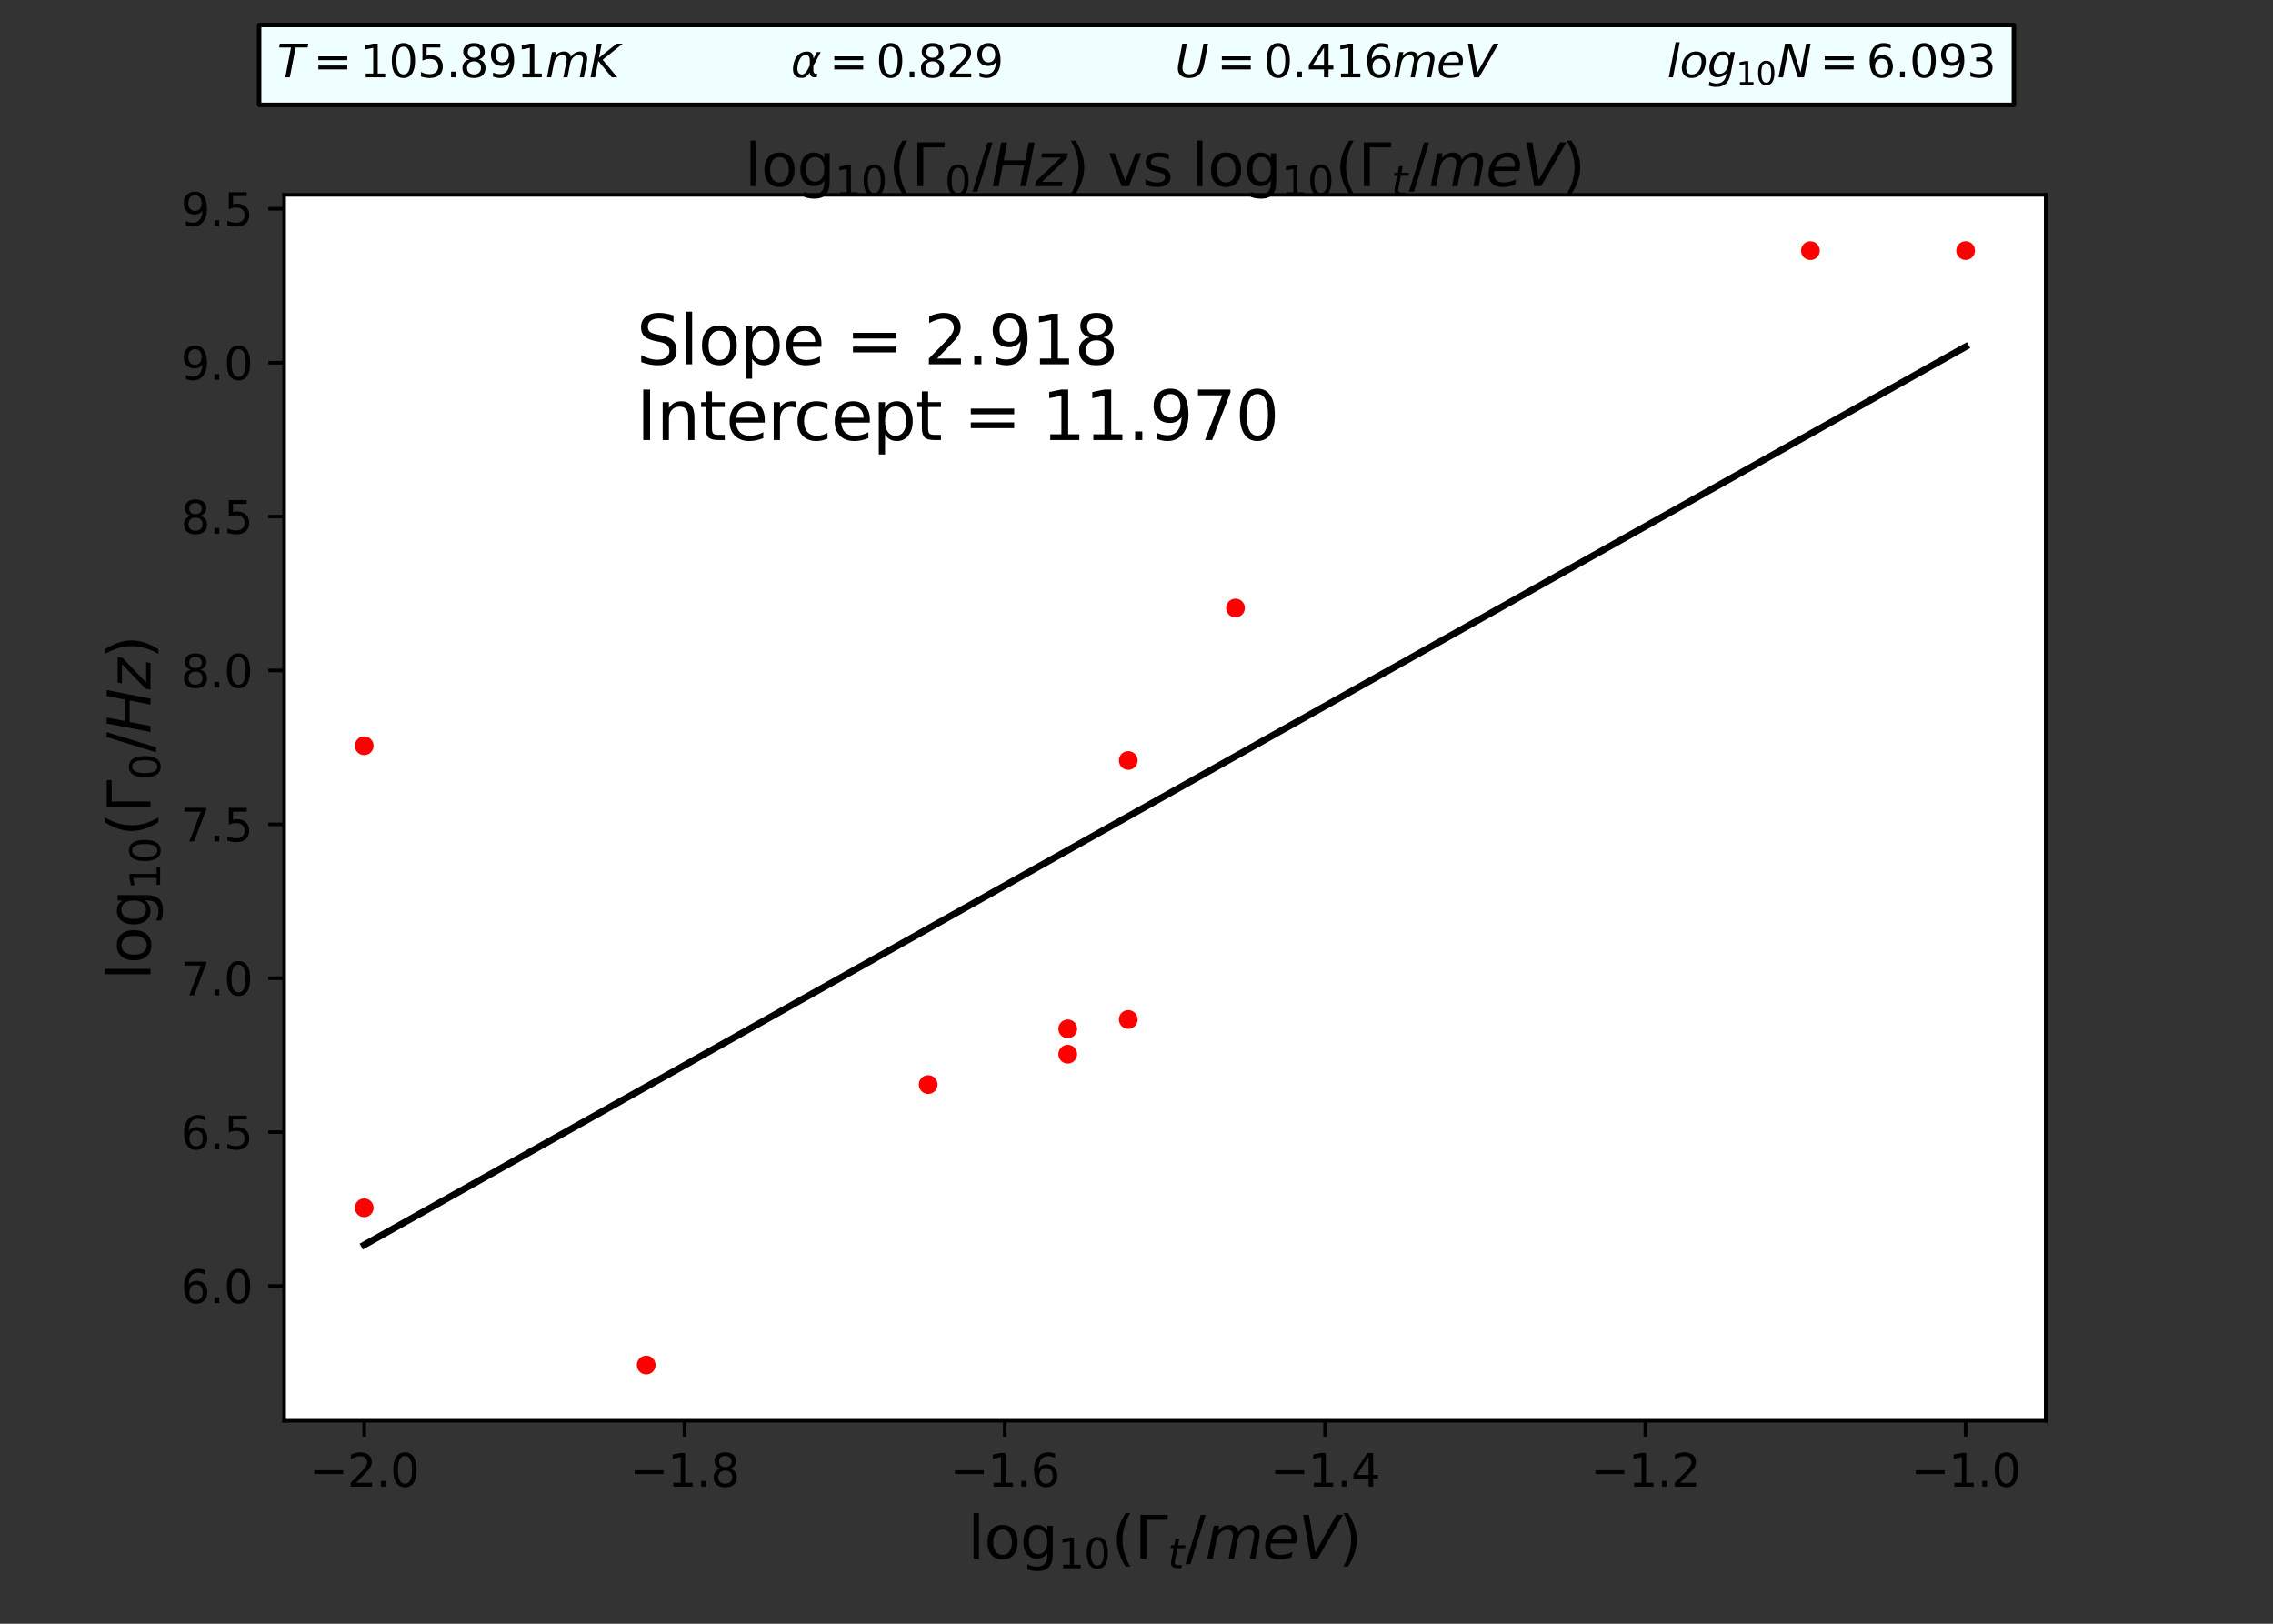 <?xml version="1.0" encoding="utf-8" standalone="no"?>
<!DOCTYPE svg PUBLIC "-//W3C//DTD SVG 1.1//EN"
  "http://www.w3.org/Graphics/SVG/1.1/DTD/svg11.dtd">
<svg xmlns:xlink="http://www.w3.org/1999/xlink" width="504pt" height="360pt" viewBox="0 0 504 360" xmlns="http://www.w3.org/2000/svg" version="1.1">
 <rect x="0" y="0" width="504" height="360" fill="#333333" stroke="none"/>
 <defs>
  <style type="text/css">*{stroke-linejoin: round; stroke-linecap: butt}</style>
 </defs>
 <g id="figure_1">
  <g id="patch_1">
   <path d="M 0 360 
L 504 360 
L 504 0 
L 0 0 
L 0 360 
z
" style="fill: none"/>
  </g>
  <g id="axes_1">
   <g id="patch_2">
    <path d="M 63 315 
L 453.6 315 
L 453.6 43.2 
L 63 43.2 
z
" style="fill: #ffffff"/>
   </g>
   <g id="PathCollection_1">
    <defs>
     <path id="m69e64eb64d" d="M 0 1.581 
C 0.419 1.581 0.822 1.415 1.118 1.118 
C 1.415 0.822 1.581 0.419 1.581 0 
C 1.581 -0.419 1.415 -0.822 1.118 -1.118 
C 0.822 -1.415 0.419 -1.581 0 -1.581 
C -0.419 -1.581 -0.822 -1.415 -1.118 -1.118 
C -1.415 -0.822 -1.581 -0.419 -1.581 0 
C -1.581 0.419 -1.415 0.822 -1.118 1.118 
C -0.822 1.415 -0.419 1.581 0 1.581 
z
" style="stroke: #ff0000"/>
    </defs>
    <g clip-path="url(#pd7289ac0ee)">
     <use xlink:href="#m69e64eb64d" x="80.755" y="267.785" style="fill: #ff0000; stroke: #ff0000"/>
     <use xlink:href="#m69e64eb64d" x="80.755" y="165.337" style="fill: #ff0000; stroke: #ff0000"/>
     <use xlink:href="#m69e64eb64d" x="143.283" y="302.645" style="fill: #ff0000; stroke: #ff0000"/>
     <use xlink:href="#m69e64eb64d" x="205.811" y="240.459" style="fill: #ff0000; stroke: #ff0000"/>
     <use xlink:href="#m69e64eb64d" x="236.758" y="233.72" style="fill: #ff0000; stroke: #ff0000"/>
     <use xlink:href="#m69e64eb64d" x="236.758" y="228.107" style="fill: #ff0000; stroke: #ff0000"/>
     <use xlink:href="#m69e64eb64d" x="250.176" y="226.026" style="fill: #ff0000; stroke: #ff0000"/>
     <use xlink:href="#m69e64eb64d" x="250.176" y="168.605" style="fill: #ff0000; stroke: #ff0000"/>
     <use xlink:href="#m69e64eb64d" x="273.948" y="134.808" style="fill: #ff0000; stroke: #ff0000"/>
     <use xlink:href="#m69e64eb64d" x="435.845" y="55.555" style="fill: #ff0000; stroke: #ff0000"/>
     <use xlink:href="#m69e64eb64d" x="401.434" y="55.566" style="fill: #ff0000; stroke: #ff0000"/>
    </g>
   </g>
   <g id="matplotlib.axis_1">
    <g id="xtick_1">
     <g id="line2d_1">
      <defs>
       <path id="m0454209336" d="M 0 0 
L 0 3.5 
" style="stroke: #000000; stroke-width: 0.8"/>
      </defs>
      <g>
       <use xlink:href="#m0454209336" x="80.755" y="315" style="stroke: #000000; stroke-width: 0.8"/>
      </g>
     </g>
     <g id="text_1">
      <!-- −2.0 -->
      <g transform="translate(68.613 329.598)scale(0.1 -0.1)">
       <defs>
        <path id="DejaVuSans-2212" d="M 678 2272 
L 4684 2272 
L 4684 1741 
L 678 1741 
L 678 2272 
z
" transform="scale(0.016)"/>
        <path id="DejaVuSans-32" d="M 1228 531 
L 3431 531 
L 3431 0 
L 469 0 
L 469 531 
Q 828 903 1448 1529 
Q 2069 2156 2228 2338 
Q 2531 2678 2651 2914 
Q 2772 3150 2772 3378 
Q 2772 3750 2511 3984 
Q 2250 4219 1831 4219 
Q 1534 4219 1204 4116 
Q 875 4013 500 3803 
L 500 4441 
Q 881 4594 1212 4672 
Q 1544 4750 1819 4750 
Q 2544 4750 2975 4387 
Q 3406 4025 3406 3419 
Q 3406 3131 3298 2873 
Q 3191 2616 2906 2266 
Q 2828 2175 2409 1742 
Q 1991 1309 1228 531 
z
" transform="scale(0.016)"/>
        <path id="DejaVuSans-2e" d="M 684 794 
L 1344 794 
L 1344 0 
L 684 0 
L 684 794 
z
" transform="scale(0.016)"/>
        <path id="DejaVuSans-30" d="M 2034 4250 
Q 1547 4250 1301 3770 
Q 1056 3291 1056 2328 
Q 1056 1369 1301 889 
Q 1547 409 2034 409 
Q 2525 409 2770 889 
Q 3016 1369 3016 2328 
Q 3016 3291 2770 3770 
Q 2525 4250 2034 4250 
z
M 2034 4750 
Q 2819 4750 3233 4129 
Q 3647 3509 3647 2328 
Q 3647 1150 3233 529 
Q 2819 -91 2034 -91 
Q 1250 -91 836 529 
Q 422 1150 422 2328 
Q 422 3509 836 4129 
Q 1250 4750 2034 4750 
z
" transform="scale(0.016)"/>
       </defs>
       <use xlink:href="#DejaVuSans-2212"/>
       <use xlink:href="#DejaVuSans-32" x="83.789"/>
       <use xlink:href="#DejaVuSans-2e" x="147.412"/>
       <use xlink:href="#DejaVuSans-30" x="179.199"/>
      </g>
     </g>
    </g>
    <g id="xtick_2">
     <g id="line2d_2">
      <g>
       <use xlink:href="#m0454209336" x="151.773" y="315" style="stroke: #000000; stroke-width: 0.8"/>
      </g>
     </g>
     <g id="text_2">
      <!-- −1.8 -->
      <g transform="translate(139.631 329.598)scale(0.1 -0.1)">
       <defs>
        <path id="DejaVuSans-31" d="M 794 531 
L 1825 531 
L 1825 4091 
L 703 3866 
L 703 4441 
L 1819 4666 
L 2450 4666 
L 2450 531 
L 3481 531 
L 3481 0 
L 794 0 
L 794 531 
z
" transform="scale(0.016)"/>
        <path id="DejaVuSans-38" d="M 2034 2216 
Q 1584 2216 1326 1975 
Q 1069 1734 1069 1313 
Q 1069 891 1326 650 
Q 1584 409 2034 409 
Q 2484 409 2743 651 
Q 3003 894 3003 1313 
Q 3003 1734 2745 1975 
Q 2488 2216 2034 2216 
z
M 1403 2484 
Q 997 2584 770 2862 
Q 544 3141 544 3541 
Q 544 4100 942 4425 
Q 1341 4750 2034 4750 
Q 2731 4750 3128 4425 
Q 3525 4100 3525 3541 
Q 3525 3141 3298 2862 
Q 3072 2584 2669 2484 
Q 3125 2378 3379 2068 
Q 3634 1759 3634 1313 
Q 3634 634 3220 271 
Q 2806 -91 2034 -91 
Q 1263 -91 848 271 
Q 434 634 434 1313 
Q 434 1759 690 2068 
Q 947 2378 1403 2484 
z
M 1172 3481 
Q 1172 3119 1398 2916 
Q 1625 2713 2034 2713 
Q 2441 2713 2670 2916 
Q 2900 3119 2900 3481 
Q 2900 3844 2670 4047 
Q 2441 4250 2034 4250 
Q 1625 4250 1398 4047 
Q 1172 3844 1172 3481 
z
" transform="scale(0.016)"/>
       </defs>
       <use xlink:href="#DejaVuSans-2212"/>
       <use xlink:href="#DejaVuSans-31" x="83.789"/>
       <use xlink:href="#DejaVuSans-2e" x="147.412"/>
       <use xlink:href="#DejaVuSans-38" x="179.199"/>
      </g>
     </g>
    </g>
    <g id="xtick_3">
     <g id="line2d_3">
      <g>
       <use xlink:href="#m0454209336" x="222.791" y="315" style="stroke: #000000; stroke-width: 0.8"/>
      </g>
     </g>
     <g id="text_3">
      <!-- −1.6 -->
      <g transform="translate(210.65 329.598)scale(0.1 -0.1)">
       <defs>
        <path id="DejaVuSans-36" d="M 2113 2584 
Q 1688 2584 1439 2293 
Q 1191 2003 1191 1497 
Q 1191 994 1439 701 
Q 1688 409 2113 409 
Q 2538 409 2786 701 
Q 3034 994 3034 1497 
Q 3034 2003 2786 2293 
Q 2538 2584 2113 2584 
z
M 3366 4563 
L 3366 3988 
Q 3128 4100 2886 4159 
Q 2644 4219 2406 4219 
Q 1781 4219 1451 3797 
Q 1122 3375 1075 2522 
Q 1259 2794 1537 2939 
Q 1816 3084 2150 3084 
Q 2853 3084 3261 2657 
Q 3669 2231 3669 1497 
Q 3669 778 3244 343 
Q 2819 -91 2113 -91 
Q 1303 -91 875 529 
Q 447 1150 447 2328 
Q 447 3434 972 4092 
Q 1497 4750 2381 4750 
Q 2619 4750 2861 4703 
Q 3103 4656 3366 4563 
z
" transform="scale(0.016)"/>
       </defs>
       <use xlink:href="#DejaVuSans-2212"/>
       <use xlink:href="#DejaVuSans-31" x="83.789"/>
       <use xlink:href="#DejaVuSans-2e" x="147.412"/>
       <use xlink:href="#DejaVuSans-36" x="179.199"/>
      </g>
     </g>
    </g>
    <g id="xtick_4">
     <g id="line2d_4">
      <g>
       <use xlink:href="#m0454209336" x="293.809" y="315" style="stroke: #000000; stroke-width: 0.8"/>
      </g>
     </g>
     <g id="text_4">
      <!-- −1.4 -->
      <g transform="translate(281.668 329.598)scale(0.1 -0.1)">
       <defs>
        <path id="DejaVuSans-34" d="M 2419 4116 
L 825 1625 
L 2419 1625 
L 2419 4116 
z
M 2253 4666 
L 3047 4666 
L 3047 1625 
L 3713 1625 
L 3713 1100 
L 3047 1100 
L 3047 0 
L 2419 0 
L 2419 1100 
L 313 1100 
L 313 1709 
L 2253 4666 
z
" transform="scale(0.016)"/>
       </defs>
       <use xlink:href="#DejaVuSans-2212"/>
       <use xlink:href="#DejaVuSans-31" x="83.789"/>
       <use xlink:href="#DejaVuSans-2e" x="147.412"/>
       <use xlink:href="#DejaVuSans-34" x="179.199"/>
      </g>
     </g>
    </g>
    <g id="xtick_5">
     <g id="line2d_5">
      <g>
       <use xlink:href="#m0454209336" x="364.827" y="315" style="stroke: #000000; stroke-width: 0.8"/>
      </g>
     </g>
     <g id="text_5">
      <!-- −1.2 -->
      <g transform="translate(352.686 329.598)scale(0.1 -0.1)">
       <use xlink:href="#DejaVuSans-2212"/>
       <use xlink:href="#DejaVuSans-31" x="83.789"/>
       <use xlink:href="#DejaVuSans-2e" x="147.412"/>
       <use xlink:href="#DejaVuSans-32" x="179.199"/>
      </g>
     </g>
    </g>
    <g id="xtick_6">
     <g id="line2d_6">
      <g>
       <use xlink:href="#m0454209336" x="435.845" y="315" style="stroke: #000000; stroke-width: 0.8"/>
      </g>
     </g>
     <g id="text_6">
      <!-- −1.0 -->
      <g transform="translate(423.704 329.598)scale(0.1 -0.1)">
       <use xlink:href="#DejaVuSans-2212"/>
       <use xlink:href="#DejaVuSans-31" x="83.789"/>
       <use xlink:href="#DejaVuSans-2e" x="147.412"/>
       <use xlink:href="#DejaVuSans-30" x="179.199"/>
      </g>
     </g>
    </g>
    <g id="text_7">
     <!-- $\log_{10}(\Gamma_t / meV)$ -->
     <g transform="translate(214.62 345.558)scale(0.13 -0.13)">
      <defs>
       <path id="DejaVuSans-6c" d="M 603 4863 
L 1178 4863 
L 1178 0 
L 603 0 
L 603 4863 
z
" transform="scale(0.016)"/>
       <path id="DejaVuSans-6f" d="M 1959 3097 
Q 1497 3097 1228 2736 
Q 959 2375 959 1747 
Q 959 1119 1226 758 
Q 1494 397 1959 397 
Q 2419 397 2687 759 
Q 2956 1122 2956 1747 
Q 2956 2369 2687 2733 
Q 2419 3097 1959 3097 
z
M 1959 3584 
Q 2709 3584 3137 3096 
Q 3566 2609 3566 1747 
Q 3566 888 3137 398 
Q 2709 -91 1959 -91 
Q 1206 -91 779 398 
Q 353 888 353 1747 
Q 353 2609 779 3096 
Q 1206 3584 1959 3584 
z
" transform="scale(0.016)"/>
       <path id="DejaVuSans-67" d="M 2906 1791 
Q 2906 2416 2648 2759 
Q 2391 3103 1925 3103 
Q 1463 3103 1205 2759 
Q 947 2416 947 1791 
Q 947 1169 1205 825 
Q 1463 481 1925 481 
Q 2391 481 2648 825 
Q 2906 1169 2906 1791 
z
M 3481 434 
Q 3481 -459 3084 -895 
Q 2688 -1331 1869 -1331 
Q 1566 -1331 1297 -1286 
Q 1028 -1241 775 -1147 
L 775 -588 
Q 1028 -725 1275 -790 
Q 1522 -856 1778 -856 
Q 2344 -856 2625 -561 
Q 2906 -266 2906 331 
L 2906 616 
Q 2728 306 2450 153 
Q 2172 0 1784 0 
Q 1141 0 747 490 
Q 353 981 353 1791 
Q 353 2603 747 3093 
Q 1141 3584 1784 3584 
Q 2172 3584 2450 3431 
Q 2728 3278 2906 2969 
L 2906 3500 
L 3481 3500 
L 3481 434 
z
" transform="scale(0.016)"/>
       <path id="DejaVuSans-28" d="M 1984 4856 
Q 1566 4138 1362 3434 
Q 1159 2731 1159 2009 
Q 1159 1288 1364 580 
Q 1569 -128 1984 -844 
L 1484 -844 
Q 1016 -109 783 600 
Q 550 1309 550 2009 
Q 550 2706 781 3412 
Q 1013 4119 1484 4856 
L 1984 4856 
z
" transform="scale(0.016)"/>
       <path id="DejaVuSans-393" d="M 628 0 
L 628 4666 
L 3531 4666 
L 3531 4134 
L 1259 4134 
L 1259 0 
L 628 0 
z
" transform="scale(0.016)"/>
       <path id="DejaVuSans-Oblique-74" d="M 2706 3500 
L 2619 3053 
L 1472 3053 
L 1100 1153 
Q 1081 1047 1072 975 
Q 1063 903 1063 863 
Q 1063 663 1183 572 
Q 1303 481 1569 481 
L 2150 481 
L 2053 0 
L 1503 0 
Q 991 0 739 200 
Q 488 400 488 806 
Q 488 878 497 964 
Q 506 1050 525 1153 
L 897 3053 
L 409 3053 
L 500 3500 
L 978 3500 
L 1172 4494 
L 1747 4494 
L 1556 3500 
L 2706 3500 
z
" transform="scale(0.016)"/>
       <path id="DejaVuSans-2f" d="M 1625 4666 
L 2156 4666 
L 531 -594 
L 0 -594 
L 1625 4666 
z
" transform="scale(0.016)"/>
       <path id="DejaVuSans-Oblique-6d" d="M 5747 2113 
L 5338 0 
L 4763 0 
L 5166 2094 
Q 5191 2228 5203 2325 
Q 5216 2422 5216 2491 
Q 5216 2772 5059 2928 
Q 4903 3084 4622 3084 
Q 4203 3084 3875 2770 
Q 3547 2456 3450 1953 
L 3066 0 
L 2491 0 
L 2900 2094 
Q 2925 2209 2937 2307 
Q 2950 2406 2950 2484 
Q 2950 2769 2794 2926 
Q 2638 3084 2363 3084 
Q 1938 3084 1609 2770 
Q 1281 2456 1184 1953 
L 800 0 
L 225 0 
L 909 3500 
L 1484 3500 
L 1375 2956 
Q 1609 3263 1923 3423 
Q 2238 3584 2597 3584 
Q 2978 3584 3223 3384 
Q 3469 3184 3519 2828 
Q 3781 3197 4126 3390 
Q 4472 3584 4856 3584 
Q 5306 3584 5551 3325 
Q 5797 3066 5797 2591 
Q 5797 2488 5784 2364 
Q 5772 2241 5747 2113 
z
" transform="scale(0.016)"/>
       <path id="DejaVuSans-Oblique-65" d="M 3078 2063 
Q 3088 2113 3092 2166 
Q 3097 2219 3097 2272 
Q 3097 2653 2873 2875 
Q 2650 3097 2266 3097 
Q 1838 3097 1509 2826 
Q 1181 2556 1013 2059 
L 3078 2063 
z
M 3578 1613 
L 903 1613 
Q 884 1494 878 1425 
Q 872 1356 872 1306 
Q 872 872 1139 634 
Q 1406 397 1894 397 
Q 2269 397 2603 481 
Q 2938 566 3225 728 
L 3116 159 
Q 2806 34 2476 -28 
Q 2147 -91 1806 -91 
Q 1078 -91 686 257 
Q 294 606 294 1247 
Q 294 1794 489 2264 
Q 684 2734 1063 3103 
Q 1306 3334 1642 3459 
Q 1978 3584 2356 3584 
Q 2950 3584 3301 3228 
Q 3653 2872 3653 2272 
Q 3653 2128 3634 1964 
Q 3616 1800 3578 1613 
z
" transform="scale(0.016)"/>
       <path id="DejaVuSans-Oblique-56" d="M 1319 0 
L 500 4666 
L 1119 4666 
L 1797 653 
L 4063 4666 
L 4750 4666 
L 2053 0 
L 1319 0 
z
" transform="scale(0.016)"/>
       <path id="DejaVuSans-29" d="M 513 4856 
L 1013 4856 
Q 1481 4119 1714 3412 
Q 1947 2706 1947 2009 
Q 1947 1309 1714 600 
Q 1481 -109 1013 -844 
L 513 -844 
Q 928 -128 1133 580 
Q 1338 1288 1338 2009 
Q 1338 2731 1133 3434 
Q 928 4138 513 4856 
z
" transform="scale(0.016)"/>
      </defs>
      <use xlink:href="#DejaVuSans-6c" transform="translate(0 0.016)"/>
      <use xlink:href="#DejaVuSans-6f" transform="translate(27.783 0.016)"/>
      <use xlink:href="#DejaVuSans-67" transform="translate(88.965 0.016)"/>
      <use xlink:href="#DejaVuSans-31" transform="translate(153.398 -16.391)scale(0.7)"/>
      <use xlink:href="#DejaVuSans-30" transform="translate(197.935 -16.391)scale(0.7)"/>
      <use xlink:href="#DejaVuSans-28" transform="translate(245.205 0.016)"/>
      <use xlink:href="#DejaVuSans-393" transform="translate(284.219 0.016)"/>
      <use xlink:href="#DejaVuSans-Oblique-74" transform="translate(340.889 -16.391)scale(0.7)"/>
      <use xlink:href="#DejaVuSans-2f" transform="translate(371.069 0.016)"/>
      <use xlink:href="#DejaVuSans-Oblique-6d" transform="translate(404.761 0.016)"/>
      <use xlink:href="#DejaVuSans-Oblique-65" transform="translate(502.173 0.016)"/>
      <use xlink:href="#DejaVuSans-Oblique-56" transform="translate(563.696 0.016)"/>
      <use xlink:href="#DejaVuSans-29" transform="translate(632.104 0.016)"/>
     </g>
    </g>
   </g>
   <g id="matplotlib.axis_2">
    <g id="ytick_1">
     <g id="line2d_7">
      <defs>
       <path id="m031599073b" d="M 0 0 
L -3.5 0 
" style="stroke: #000000; stroke-width: 0.8"/>
      </defs>
      <g>
       <use xlink:href="#m031599073b" x="63" y="285.119" style="stroke: #000000; stroke-width: 0.8"/>
      </g>
     </g>
     <g id="text_8">
      <!-- 6.0 -->
      <g transform="translate(40.097 288.919)scale(0.1 -0.1)">
       <use xlink:href="#DejaVuSans-36"/>
       <use xlink:href="#DejaVuSans-2e" x="63.623"/>
       <use xlink:href="#DejaVuSans-30" x="95.41"/>
      </g>
     </g>
    </g>
    <g id="ytick_2">
     <g id="line2d_8">
      <g>
       <use xlink:href="#m031599073b" x="63" y="251.001" style="stroke: #000000; stroke-width: 0.8"/>
      </g>
     </g>
     <g id="text_9">
      <!-- 6.5 -->
      <g transform="translate(40.097 254.8)scale(0.1 -0.1)">
       <defs>
        <path id="DejaVuSans-35" d="M 691 4666 
L 3169 4666 
L 3169 4134 
L 1269 4134 
L 1269 2991 
Q 1406 3038 1543 3061 
Q 1681 3084 1819 3084 
Q 2600 3084 3056 2656 
Q 3513 2228 3513 1497 
Q 3513 744 3044 326 
Q 2575 -91 1722 -91 
Q 1428 -91 1123 -41 
Q 819 9 494 109 
L 494 744 
Q 775 591 1075 516 
Q 1375 441 1709 441 
Q 2250 441 2565 725 
Q 2881 1009 2881 1497 
Q 2881 1984 2565 2268 
Q 2250 2553 1709 2553 
Q 1456 2553 1204 2497 
Q 953 2441 691 2322 
L 691 4666 
z
" transform="scale(0.016)"/>
       </defs>
       <use xlink:href="#DejaVuSans-36"/>
       <use xlink:href="#DejaVuSans-2e" x="63.623"/>
       <use xlink:href="#DejaVuSans-35" x="95.41"/>
      </g>
     </g>
    </g>
    <g id="ytick_3">
     <g id="line2d_9">
      <g>
       <use xlink:href="#m031599073b" x="63" y="216.882" style="stroke: #000000; stroke-width: 0.8"/>
      </g>
     </g>
     <g id="text_10">
      <!-- 7.0 -->
      <g transform="translate(40.097 220.682)scale(0.1 -0.1)">
       <defs>
        <path id="DejaVuSans-37" d="M 525 4666 
L 3525 4666 
L 3525 4397 
L 1831 0 
L 1172 0 
L 2766 4134 
L 525 4134 
L 525 4666 
z
" transform="scale(0.016)"/>
       </defs>
       <use xlink:href="#DejaVuSans-37"/>
       <use xlink:href="#DejaVuSans-2e" x="63.623"/>
       <use xlink:href="#DejaVuSans-30" x="95.41"/>
      </g>
     </g>
    </g>
    <g id="ytick_4">
     <g id="line2d_10">
      <g>
       <use xlink:href="#m031599073b" x="63" y="182.764" style="stroke: #000000; stroke-width: 0.8"/>
      </g>
     </g>
     <g id="text_11">
      <!-- 7.5 -->
      <g transform="translate(40.097 186.563)scale(0.1 -0.1)">
       <use xlink:href="#DejaVuSans-37"/>
       <use xlink:href="#DejaVuSans-2e" x="63.623"/>
       <use xlink:href="#DejaVuSans-35" x="95.41"/>
      </g>
     </g>
    </g>
    <g id="ytick_5">
     <g id="line2d_11">
      <g>
       <use xlink:href="#m031599073b" x="63" y="148.646" style="stroke: #000000; stroke-width: 0.8"/>
      </g>
     </g>
     <g id="text_12">
      <!-- 8.0 -->
      <g transform="translate(40.097 152.445)scale(0.1 -0.1)">
       <use xlink:href="#DejaVuSans-38"/>
       <use xlink:href="#DejaVuSans-2e" x="63.623"/>
       <use xlink:href="#DejaVuSans-30" x="95.41"/>
      </g>
     </g>
    </g>
    <g id="ytick_6">
     <g id="line2d_12">
      <g>
       <use xlink:href="#m031599073b" x="63" y="114.527" style="stroke: #000000; stroke-width: 0.8"/>
      </g>
     </g>
     <g id="text_13">
      <!-- 8.5 -->
      <g transform="translate(40.097 118.326)scale(0.1 -0.1)">
       <use xlink:href="#DejaVuSans-38"/>
       <use xlink:href="#DejaVuSans-2e" x="63.623"/>
       <use xlink:href="#DejaVuSans-35" x="95.41"/>
      </g>
     </g>
    </g>
    <g id="ytick_7">
     <g id="line2d_13">
      <g>
       <use xlink:href="#m031599073b" x="63" y="80.409" style="stroke: #000000; stroke-width: 0.8"/>
      </g>
     </g>
     <g id="text_14">
      <!-- 9.0 -->
      <g transform="translate(40.097 84.208)scale(0.1 -0.1)">
       <defs>
        <path id="DejaVuSans-39" d="M 703 97 
L 703 672 
Q 941 559 1184 500 
Q 1428 441 1663 441 
Q 2288 441 2617 861 
Q 2947 1281 2994 2138 
Q 2813 1869 2534 1725 
Q 2256 1581 1919 1581 
Q 1219 1581 811 2004 
Q 403 2428 403 3163 
Q 403 3881 828 4315 
Q 1253 4750 1959 4750 
Q 2769 4750 3195 4129 
Q 3622 3509 3622 2328 
Q 3622 1225 3098 567 
Q 2575 -91 1691 -91 
Q 1453 -91 1209 -44 
Q 966 3 703 97 
z
M 1959 2075 
Q 2384 2075 2632 2365 
Q 2881 2656 2881 3163 
Q 2881 3666 2632 3958 
Q 2384 4250 1959 4250 
Q 1534 4250 1286 3958 
Q 1038 3666 1038 3163 
Q 1038 2656 1286 2365 
Q 1534 2075 1959 2075 
z
" transform="scale(0.016)"/>
       </defs>
       <use xlink:href="#DejaVuSans-39"/>
       <use xlink:href="#DejaVuSans-2e" x="63.623"/>
       <use xlink:href="#DejaVuSans-30" x="95.41"/>
      </g>
     </g>
    </g>
    <g id="ytick_8">
     <g id="line2d_14">
      <g>
       <use xlink:href="#m031599073b" x="63" y="46.29" style="stroke: #000000; stroke-width: 0.8"/>
      </g>
     </g>
     <g id="text_15">
      <!-- 9.5 -->
      <g transform="translate(40.097 50.09)scale(0.1 -0.1)">
       <use xlink:href="#DejaVuSans-39"/>
       <use xlink:href="#DejaVuSans-2e" x="63.623"/>
       <use xlink:href="#DejaVuSans-35" x="95.41"/>
      </g>
     </g>
    </g>
    <g id="text_16">
     <!-- $\log_{10}(\Gamma_0 / Hz)$ -->
     <g transform="translate(33.367 217.255)rotate(-90)scale(0.13 -0.13)">
      <defs>
       <path id="DejaVuSans-Oblique-48" d="M 1081 4666 
L 1716 4666 
L 1344 2753 
L 3634 2753 
L 4006 4666 
L 4641 4666 
L 3731 0 
L 3097 0 
L 3531 2222 
L 1241 2222 
L 806 0 
L 172 0 
L 1081 4666 
z
" transform="scale(0.016)"/>
       <path id="DejaVuSans-Oblique-7a" d="M 744 3500 
L 3475 3500 
L 3372 2975 
L 738 459 
L 2913 459 
L 2822 0 
L -19 0 
L 84 525 
L 2719 3041 
L 653 3041 
L 744 3500 
z
" transform="scale(0.016)"/>
      </defs>
      <use xlink:href="#DejaVuSans-6c" transform="translate(0 0.016)"/>
      <use xlink:href="#DejaVuSans-6f" transform="translate(27.783 0.016)"/>
      <use xlink:href="#DejaVuSans-67" transform="translate(88.965 0.016)"/>
      <use xlink:href="#DejaVuSans-31" transform="translate(153.398 -16.391)scale(0.7)"/>
      <use xlink:href="#DejaVuSans-30" transform="translate(197.935 -16.391)scale(0.7)"/>
      <use xlink:href="#DejaVuSans-28" transform="translate(245.205 0.016)"/>
      <use xlink:href="#DejaVuSans-393" transform="translate(284.219 0.016)"/>
      <use xlink:href="#DejaVuSans-30" transform="translate(340.889 -16.391)scale(0.7)"/>
      <use xlink:href="#DejaVuSans-2f" transform="translate(388.159 0.016)"/>
      <use xlink:href="#DejaVuSans-Oblique-48" transform="translate(420.101 0.016)"/>
      <use xlink:href="#DejaVuSans-Oblique-7a" transform="translate(495.296 0.016)"/>
      <use xlink:href="#DejaVuSans-29" transform="translate(547.786 0.016)"/>
     </g>
    </g>
   </g>
   <g id="line2d_15">
    <path d="M 80.755 276.017 
L 94.173 268.492 
L 106.517 261.569 
L 117.945 255.159 
L 128.585 249.192 
L 138.538 243.61 
L 147.887 238.367 
L 156.701 233.423 
L 165.039 228.747 
L 172.949 224.311 
L 180.474 220.091 
L 187.648 216.067 
L 194.503 212.223 
L 201.066 208.542 
L 207.361 205.011 
L 213.41 201.619 
L 219.23 198.355 
L 224.838 195.209 
L 230.25 192.174 
L 235.478 189.242 
L 240.534 186.406 
L 245.431 183.66 
L 250.176 180.999 
L 254.78 178.417 
L 259.25 175.91 
L 263.594 173.473 
L 267.82 171.104 
L 271.932 168.797 
L 275.938 166.551 
L 279.842 164.361 
L 283.65 162.225 
L 287.367 160.141 
L 290.995 158.106 
L 294.541 156.118 
L 298.006 154.174 
L 301.396 152.273 
L 304.712 150.413 
L 307.959 148.592 
L 311.139 146.809 
L 314.254 145.061 
L 317.308 143.349 
L 320.303 141.669 
L 323.24 140.022 
L 326.123 138.405 
L 328.952 136.818 
L 331.731 135.26 
L 334.461 133.729 
L 337.143 132.225 
L 339.779 130.746 
L 342.371 129.292 
L 344.92 127.863 
L 347.427 126.457 
L 349.895 125.073 
L 352.324 123.711 
L 354.715 122.37 
L 357.069 121.049 
L 359.388 119.749 
L 361.673 118.467 
L 363.924 117.205 
L 366.143 115.96 
L 368.33 114.733 
L 370.487 113.524 
L 372.614 112.331 
L 374.713 111.154 
L 376.783 109.993 
L 378.825 108.847 
L 380.841 107.717 
L 382.831 106.601 
L 384.796 105.499 
L 386.735 104.411 
L 388.651 103.337 
L 390.543 102.275 
L 392.413 101.227 
L 394.26 100.191 
L 396.085 99.168 
L 397.888 98.156 
L 399.671 97.156 
L 401.434 96.168 
L 403.176 95.19 
L 404.899 94.224 
L 406.603 93.268 
L 408.289 92.323 
L 409.956 91.388 
L 411.605 90.463 
L 413.237 89.548 
L 414.852 88.642 
L 416.45 87.746 
L 418.032 86.859 
L 419.597 85.981 
L 421.147 85.111 
L 422.682 84.251 
L 424.201 83.399 
L 425.706 82.555 
L 427.196 81.719 
L 428.671 80.892 
L 430.133 80.072 
L 431.581 79.26 
L 433.016 78.455 
L 434.437 77.658 
L 435.845 76.868 
" clip-path="url(#pd7289ac0ee)" style="fill: none; stroke: #000000; stroke-width: 1.5; stroke-linecap: square"/>
   </g>
   <g id="patch_3">
    <path d="M 63 315 
L 63 43.2 
" style="fill: none; stroke: #000000; stroke-width: 0.8; stroke-linejoin: miter; stroke-linecap: square"/>
   </g>
   <g id="patch_4">
    <path d="M 453.6 315 
L 453.6 43.2 
" style="fill: none; stroke: #000000; stroke-width: 0.8; stroke-linejoin: miter; stroke-linecap: square"/>
   </g>
   <g id="patch_5">
    <path d="M 63 315 
L 453.6 315 
" style="fill: none; stroke: #000000; stroke-width: 0.8; stroke-linejoin: miter; stroke-linecap: square"/>
   </g>
   <g id="patch_6">
    <path d="M 63 43.2 
L 453.6 43.2 
" style="fill: none; stroke: #000000; stroke-width: 0.8; stroke-linejoin: miter; stroke-linecap: square"/>
   </g>
   <g id="text_17">
    <!-- Slope = 2.918 -->
    <g transform="translate(141.12 80.763)scale(0.15 -0.15)">
     <defs>
      <path id="DejaVuSans-53" d="M 3425 4513 
L 3425 3897 
Q 3066 4069 2747 4153 
Q 2428 4238 2131 4238 
Q 1616 4238 1336 4038 
Q 1056 3838 1056 3469 
Q 1056 3159 1242 3001 
Q 1428 2844 1947 2747 
L 2328 2669 
Q 3034 2534 3370 2195 
Q 3706 1856 3706 1288 
Q 3706 609 3251 259 
Q 2797 -91 1919 -91 
Q 1588 -91 1214 -16 
Q 841 59 441 206 
L 441 856 
Q 825 641 1194 531 
Q 1563 422 1919 422 
Q 2459 422 2753 634 
Q 3047 847 3047 1241 
Q 3047 1584 2836 1778 
Q 2625 1972 2144 2069 
L 1759 2144 
Q 1053 2284 737 2584 
Q 422 2884 422 3419 
Q 422 4038 858 4394 
Q 1294 4750 2059 4750 
Q 2388 4750 2728 4690 
Q 3069 4631 3425 4513 
z
" transform="scale(0.016)"/>
      <path id="DejaVuSans-70" d="M 1159 525 
L 1159 -1331 
L 581 -1331 
L 581 3500 
L 1159 3500 
L 1159 2969 
Q 1341 3281 1617 3432 
Q 1894 3584 2278 3584 
Q 2916 3584 3314 3078 
Q 3713 2572 3713 1747 
Q 3713 922 3314 415 
Q 2916 -91 2278 -91 
Q 1894 -91 1617 61 
Q 1341 213 1159 525 
z
M 3116 1747 
Q 3116 2381 2855 2742 
Q 2594 3103 2138 3103 
Q 1681 3103 1420 2742 
Q 1159 2381 1159 1747 
Q 1159 1113 1420 752 
Q 1681 391 2138 391 
Q 2594 391 2855 752 
Q 3116 1113 3116 1747 
z
" transform="scale(0.016)"/>
      <path id="DejaVuSans-65" d="M 3597 1894 
L 3597 1613 
L 953 1613 
Q 991 1019 1311 708 
Q 1631 397 2203 397 
Q 2534 397 2845 478 
Q 3156 559 3463 722 
L 3463 178 
Q 3153 47 2828 -22 
Q 2503 -91 2169 -91 
Q 1331 -91 842 396 
Q 353 884 353 1716 
Q 353 2575 817 3079 
Q 1281 3584 2069 3584 
Q 2775 3584 3186 3129 
Q 3597 2675 3597 1894 
z
M 3022 2063 
Q 3016 2534 2758 2815 
Q 2500 3097 2075 3097 
Q 1594 3097 1305 2825 
Q 1016 2553 972 2059 
L 3022 2063 
z
" transform="scale(0.016)"/>
      <path id="DejaVuSans-20" transform="scale(0.016)"/>
      <path id="DejaVuSans-3d" d="M 678 2906 
L 4684 2906 
L 4684 2381 
L 678 2381 
L 678 2906 
z
M 678 1631 
L 4684 1631 
L 4684 1100 
L 678 1100 
L 678 1631 
z
" transform="scale(0.016)"/>
     </defs>
     <use xlink:href="#DejaVuSans-53"/>
     <use xlink:href="#DejaVuSans-6c" x="63.477"/>
     <use xlink:href="#DejaVuSans-6f" x="91.26"/>
     <use xlink:href="#DejaVuSans-70" x="152.441"/>
     <use xlink:href="#DejaVuSans-65" x="215.918"/>
     <use xlink:href="#DejaVuSans-20" x="277.441"/>
     <use xlink:href="#DejaVuSans-3d" x="309.229"/>
     <use xlink:href="#DejaVuSans-20" x="393.018"/>
     <use xlink:href="#DejaVuSans-32" x="424.805"/>
     <use xlink:href="#DejaVuSans-2e" x="488.428"/>
     <use xlink:href="#DejaVuSans-39" x="520.215"/>
     <use xlink:href="#DejaVuSans-31" x="583.838"/>
     <use xlink:href="#DejaVuSans-38" x="647.461"/>
    </g>
    <!-- Intercept = 11.970 -->
    <g transform="translate(141.12 97.56)scale(0.15 -0.15)">
     <defs>
      <path id="DejaVuSans-49" d="M 628 4666 
L 1259 4666 
L 1259 0 
L 628 0 
L 628 4666 
z
" transform="scale(0.016)"/>
      <path id="DejaVuSans-6e" d="M 3513 2113 
L 3513 0 
L 2938 0 
L 2938 2094 
Q 2938 2591 2744 2837 
Q 2550 3084 2163 3084 
Q 1697 3084 1428 2787 
Q 1159 2491 1159 1978 
L 1159 0 
L 581 0 
L 581 3500 
L 1159 3500 
L 1159 2956 
Q 1366 3272 1645 3428 
Q 1925 3584 2291 3584 
Q 2894 3584 3203 3211 
Q 3513 2838 3513 2113 
z
" transform="scale(0.016)"/>
      <path id="DejaVuSans-74" d="M 1172 4494 
L 1172 3500 
L 2356 3500 
L 2356 3053 
L 1172 3053 
L 1172 1153 
Q 1172 725 1289 603 
Q 1406 481 1766 481 
L 2356 481 
L 2356 0 
L 1766 0 
Q 1100 0 847 248 
Q 594 497 594 1153 
L 594 3053 
L 172 3053 
L 172 3500 
L 594 3500 
L 594 4494 
L 1172 4494 
z
" transform="scale(0.016)"/>
      <path id="DejaVuSans-72" d="M 2631 2963 
Q 2534 3019 2420 3045 
Q 2306 3072 2169 3072 
Q 1681 3072 1420 2755 
Q 1159 2438 1159 1844 
L 1159 0 
L 581 0 
L 581 3500 
L 1159 3500 
L 1159 2956 
Q 1341 3275 1631 3429 
Q 1922 3584 2338 3584 
Q 2397 3584 2469 3576 
Q 2541 3569 2628 3553 
L 2631 2963 
z
" transform="scale(0.016)"/>
      <path id="DejaVuSans-63" d="M 3122 3366 
L 3122 2828 
Q 2878 2963 2633 3030 
Q 2388 3097 2138 3097 
Q 1578 3097 1268 2742 
Q 959 2388 959 1747 
Q 959 1106 1268 751 
Q 1578 397 2138 397 
Q 2388 397 2633 464 
Q 2878 531 3122 666 
L 3122 134 
Q 2881 22 2623 -34 
Q 2366 -91 2075 -91 
Q 1284 -91 818 406 
Q 353 903 353 1747 
Q 353 2603 823 3093 
Q 1294 3584 2113 3584 
Q 2378 3584 2631 3529 
Q 2884 3475 3122 3366 
z
" transform="scale(0.016)"/>
     </defs>
     <use xlink:href="#DejaVuSans-49"/>
     <use xlink:href="#DejaVuSans-6e" x="29.492"/>
     <use xlink:href="#DejaVuSans-74" x="92.871"/>
     <use xlink:href="#DejaVuSans-65" x="132.08"/>
     <use xlink:href="#DejaVuSans-72" x="193.604"/>
     <use xlink:href="#DejaVuSans-63" x="232.467"/>
     <use xlink:href="#DejaVuSans-65" x="287.447"/>
     <use xlink:href="#DejaVuSans-70" x="348.971"/>
     <use xlink:href="#DejaVuSans-74" x="412.447"/>
     <use xlink:href="#DejaVuSans-20" x="451.656"/>
     <use xlink:href="#DejaVuSans-3d" x="483.443"/>
     <use xlink:href="#DejaVuSans-20" x="567.232"/>
     <use xlink:href="#DejaVuSans-31" x="599.02"/>
     <use xlink:href="#DejaVuSans-31" x="662.643"/>
     <use xlink:href="#DejaVuSans-2e" x="726.266"/>
     <use xlink:href="#DejaVuSans-39" x="758.053"/>
     <use xlink:href="#DejaVuSans-37" x="821.676"/>
     <use xlink:href="#DejaVuSans-30" x="885.299"/>
    </g>
   </g>
   <g id="text_18">
    <!-- $\log_{10}(\Gamma_0 / Hz)$ vs $\log_{10}(\Gamma_t / meV)$ -->
    <g transform="translate(165.155 41.277)scale(0.13 -0.13)">
     <defs>
      <path id="DejaVuSans-76" d="M 191 3500 
L 800 3500 
L 1894 563 
L 2988 3500 
L 3597 3500 
L 2284 0 
L 1503 0 
L 191 3500 
z
" transform="scale(0.016)"/>
      <path id="DejaVuSans-73" d="M 2834 3397 
L 2834 2853 
Q 2591 2978 2328 3040 
Q 2066 3103 1784 3103 
Q 1356 3103 1142 2972 
Q 928 2841 928 2578 
Q 928 2378 1081 2264 
Q 1234 2150 1697 2047 
L 1894 2003 
Q 2506 1872 2764 1633 
Q 3022 1394 3022 966 
Q 3022 478 2636 193 
Q 2250 -91 1575 -91 
Q 1294 -91 989 -36 
Q 684 19 347 128 
L 347 722 
Q 666 556 975 473 
Q 1284 391 1588 391 
Q 1994 391 2212 530 
Q 2431 669 2431 922 
Q 2431 1156 2273 1281 
Q 2116 1406 1581 1522 
L 1381 1569 
Q 847 1681 609 1914 
Q 372 2147 372 2553 
Q 372 3047 722 3315 
Q 1072 3584 1716 3584 
Q 2034 3584 2315 3537 
Q 2597 3491 2834 3397 
z
" transform="scale(0.016)"/>
     </defs>
     <use xlink:href="#DejaVuSans-6c" transform="translate(0 0.016)"/>
     <use xlink:href="#DejaVuSans-6f" transform="translate(27.783 0.016)"/>
     <use xlink:href="#DejaVuSans-67" transform="translate(88.965 0.016)"/>
     <use xlink:href="#DejaVuSans-31" transform="translate(153.398 -16.391)scale(0.7)"/>
     <use xlink:href="#DejaVuSans-30" transform="translate(197.935 -16.391)scale(0.7)"/>
     <use xlink:href="#DejaVuSans-28" transform="translate(245.205 0.016)"/>
     <use xlink:href="#DejaVuSans-393" transform="translate(284.219 0.016)"/>
     <use xlink:href="#DejaVuSans-30" transform="translate(340.889 -16.391)scale(0.7)"/>
     <use xlink:href="#DejaVuSans-2f" transform="translate(388.159 0.016)"/>
     <use xlink:href="#DejaVuSans-Oblique-48" transform="translate(420.101 0.016)"/>
     <use xlink:href="#DejaVuSans-Oblique-7a" transform="translate(495.296 0.016)"/>
     <use xlink:href="#DejaVuSans-29" transform="translate(547.786 0.016)"/>
     <use xlink:href="#DejaVuSans-20" transform="translate(586.8 0.016)"/>
     <use xlink:href="#DejaVuSans-76" transform="translate(618.587 0.016)"/>
     <use xlink:href="#DejaVuSans-73" transform="translate(677.767 0.016)"/>
     <use xlink:href="#DejaVuSans-20" transform="translate(729.866 0.016)"/>
     <use xlink:href="#DejaVuSans-6c" transform="translate(761.653 0.016)"/>
     <use xlink:href="#DejaVuSans-6f" transform="translate(789.437 0.016)"/>
     <use xlink:href="#DejaVuSans-67" transform="translate(850.618 0.016)"/>
     <use xlink:href="#DejaVuSans-31" transform="translate(915.052 -16.391)scale(0.7)"/>
     <use xlink:href="#DejaVuSans-30" transform="translate(959.588 -16.391)scale(0.7)"/>
     <use xlink:href="#DejaVuSans-28" transform="translate(1006.858 0.016)"/>
     <use xlink:href="#DejaVuSans-393" transform="translate(1045.872 0.016)"/>
     <use xlink:href="#DejaVuSans-Oblique-74" transform="translate(1102.542 -16.391)scale(0.7)"/>
     <use xlink:href="#DejaVuSans-2f" transform="translate(1132.723 0.016)"/>
     <use xlink:href="#DejaVuSans-Oblique-6d" transform="translate(1166.414 0.016)"/>
     <use xlink:href="#DejaVuSans-Oblique-65" transform="translate(1263.826 0.016)"/>
     <use xlink:href="#DejaVuSans-Oblique-56" transform="translate(1325.35 0.016)"/>
     <use xlink:href="#DejaVuSans-29" transform="translate(1393.758 0.016)"/>
    </g>
   </g>
  </g>
  <g id="text_19">
   <g id="patch_7">
    <path d="M 57.45 23.25 
L 446.55 23.25 
L 446.55 5.55 
L 57.45 5.55 
z
" style="fill: #f0ffff; stroke: #000000; stroke-linejoin: miter"/>
   </g>
   <!-- $T = 105.891 mK $            $\alpha        = 0.829 $            $U       = 0.416 meV $            $log_{10} N   = 6.093$ -->
   <g transform="translate(61.45 17.15)scale(0.1 -0.1)">
    <defs>
     <path id="DejaVuSans-Oblique-54" d="M 378 4666 
L 4325 4666 
L 4225 4134 
L 2559 4134 
L 1759 0 
L 1125 0 
L 1925 4134 
L 275 4134 
L 378 4666 
z
" transform="scale(0.016)"/>
     <path id="DejaVuSans-Oblique-4b" d="M 1081 4666 
L 1716 4666 
L 1331 2700 
L 3781 4666 
L 4622 4666 
L 1850 2438 
L 3878 0 
L 3109 0 
L 1247 2272 
L 806 0 
L 172 0 
L 1081 4666 
z
" transform="scale(0.016)"/>
     <path id="DejaVuSans-Oblique-3b1" d="M 2619 1628 
L 2622 2350 
Q 2625 3088 2069 3091 
Q 1653 3094 1394 2747 
Q 1069 2319 959 1747 
Q 825 1059 994 731 
Q 1169 397 1547 397 
Q 1966 397 2319 1063 
L 2619 1628 
z
M 2166 3578 
Q 3141 3594 3128 2584 
Q 3128 2584 3616 3500 
L 4128 3500 
L 3119 1603 
L 3109 919 
Q 3109 766 3194 638 
Q 3291 488 3391 488 
L 3669 488 
L 3575 0 
L 3228 0 
Q 2934 0 2722 263 
Q 2622 394 2619 669 
Q 2416 334 2066 50 
Q 1900 -81 1453 -78 
Q 722 -72 456 397 
Q 184 884 353 1747 
Q 534 2675 1009 3097 
Q 1544 3569 2166 3578 
z
" transform="scale(0.016)"/>
     <path id="DejaVuSans-Oblique-55" d="M 991 4666 
L 1625 4666 
L 1075 1831 
Q 1041 1641 1027 1517 
Q 1013 1394 1013 1300 
Q 1013 869 1253 645 
Q 1494 422 1959 422 
Q 2563 422 2898 753 
Q 3234 1084 3378 1831 
L 3928 4666 
L 4563 4666 
L 4000 1753 
Q 3816 809 3300 359 
Q 2784 -91 1888 -91 
Q 1188 -91 780 261 
Q 372 613 372 1216 
Q 372 1325 387 1461 
Q 403 1597 434 1753 
L 991 4666 
z
" transform="scale(0.016)"/>
     <path id="DejaVuSans-Oblique-6c" d="M 1172 4863 
L 1747 4863 
L 800 0 
L 225 0 
L 1172 4863 
z
" transform="scale(0.016)"/>
     <path id="DejaVuSans-Oblique-6f" d="M 1625 -91 
Q 1009 -91 651 289 
Q 294 669 294 1325 
Q 294 1706 417 2101 
Q 541 2497 738 2766 
Q 1047 3184 1428 3384 
Q 1809 3584 2291 3584 
Q 2888 3584 3255 3212 
Q 3622 2841 3622 2241 
Q 3622 1825 3500 1412 
Q 3378 1000 3181 728 
Q 2875 309 2494 109 
Q 2113 -91 1625 -91 
z
M 891 1344 
Q 891 869 1089 633 
Q 1288 397 1691 397 
Q 2269 397 2648 901 
Q 3028 1406 3028 2181 
Q 3028 2634 2825 2865 
Q 2622 3097 2228 3097 
Q 1903 3097 1650 2945 
Q 1397 2794 1197 2484 
Q 1050 2253 970 1956 
Q 891 1659 891 1344 
z
" transform="scale(0.016)"/>
     <path id="DejaVuSans-Oblique-67" d="M 3816 3500 
L 3219 434 
Q 3047 -456 2561 -893 
Q 2075 -1331 1253 -1331 
Q 950 -1331 690 -1286 
Q 431 -1241 206 -1147 
L 313 -588 
Q 525 -725 762 -790 
Q 1000 -856 1269 -856 
Q 1816 -856 2167 -557 
Q 2519 -259 2631 300 
L 2681 563 
Q 2441 288 2122 144 
Q 1803 0 1434 0 
Q 903 0 598 351 
Q 294 703 294 1319 
Q 294 1803 478 2267 
Q 663 2731 997 3091 
Q 1219 3328 1514 3456 
Q 1809 3584 2131 3584 
Q 2484 3584 2746 3420 
Q 3009 3256 3138 2956 
L 3238 3500 
L 3816 3500 
z
M 2950 2216 
Q 2950 2641 2750 2872 
Q 2550 3103 2181 3103 
Q 1953 3103 1747 3012 
Q 1541 2922 1394 2759 
Q 1156 2491 1023 2127 
Q 891 1763 891 1375 
Q 891 944 1092 712 
Q 1294 481 1672 481 
Q 2219 481 2584 976 
Q 2950 1472 2950 2216 
z
" transform="scale(0.016)"/>
     <path id="DejaVuSans-Oblique-4e" d="M 1081 4666 
L 1931 4666 
L 3219 666 
L 4000 4666 
L 4616 4666 
L 3706 0 
L 2853 0 
L 1569 4025 
L 788 0 
L 172 0 
L 1081 4666 
z
" transform="scale(0.016)"/>
     <path id="DejaVuSans-33" d="M 2597 2516 
Q 3050 2419 3304 2112 
Q 3559 1806 3559 1356 
Q 3559 666 3084 287 
Q 2609 -91 1734 -91 
Q 1441 -91 1130 -33 
Q 819 25 488 141 
L 488 750 
Q 750 597 1062 519 
Q 1375 441 1716 441 
Q 2309 441 2620 675 
Q 2931 909 2931 1356 
Q 2931 1769 2642 2001 
Q 2353 2234 1838 2234 
L 1294 2234 
L 1294 2753 
L 1863 2753 
Q 2328 2753 2575 2939 
Q 2822 3125 2822 3475 
Q 2822 3834 2567 4026 
Q 2313 4219 1838 4219 
Q 1578 4219 1281 4162 
Q 984 4106 628 3988 
L 628 4550 
Q 988 4650 1302 4700 
Q 1616 4750 1894 4750 
Q 2613 4750 3031 4423 
Q 3450 4097 3450 3541 
Q 3450 3153 3228 2886 
Q 3006 2619 2597 2516 
z
" transform="scale(0.016)"/>
    </defs>
    <use xlink:href="#DejaVuSans-Oblique-54" transform="translate(0 0.016)"/>
    <use xlink:href="#DejaVuSans-3d" transform="translate(80.566 0.016)"/>
    <use xlink:href="#DejaVuSans-31" transform="translate(183.838 0.016)"/>
    <use xlink:href="#DejaVuSans-30" transform="translate(247.461 0.016)"/>
    <use xlink:href="#DejaVuSans-35" transform="translate(311.084 0.016)"/>
    <use xlink:href="#DejaVuSans-2e" transform="translate(374.707 0.016)"/>
    <use xlink:href="#DejaVuSans-38" transform="translate(403.869 0.016)"/>
    <use xlink:href="#DejaVuSans-39" transform="translate(467.492 0.016)"/>
    <use xlink:href="#DejaVuSans-31" transform="translate(531.115 0.016)"/>
    <use xlink:href="#DejaVuSans-Oblique-6d" transform="translate(594.738 0.016)"/>
    <use xlink:href="#DejaVuSans-Oblique-4b" transform="translate(692.15 0.016)"/>
    <use xlink:href="#DejaVuSans-20" transform="translate(757.727 0.016)"/>
    <use xlink:href="#DejaVuSans-20" transform="translate(789.514 0.016)"/>
    <use xlink:href="#DejaVuSans-20" transform="translate(821.301 0.016)"/>
    <use xlink:href="#DejaVuSans-20" transform="translate(853.088 0.016)"/>
    <use xlink:href="#DejaVuSans-20" transform="translate(884.875 0.016)"/>
    <use xlink:href="#DejaVuSans-20" transform="translate(916.662 0.016)"/>
    <use xlink:href="#DejaVuSans-20" transform="translate(948.449 0.016)"/>
    <use xlink:href="#DejaVuSans-20" transform="translate(980.236 0.016)"/>
    <use xlink:href="#DejaVuSans-20" transform="translate(1012.023 0.016)"/>
    <use xlink:href="#DejaVuSans-20" transform="translate(1043.811 0.016)"/>
    <use xlink:href="#DejaVuSans-20" transform="translate(1075.598 0.016)"/>
    <use xlink:href="#DejaVuSans-20" transform="translate(1107.385 0.016)"/>
    <use xlink:href="#DejaVuSans-Oblique-3b1" transform="translate(1139.172 0.016)"/>
    <use xlink:href="#DejaVuSans-3d" transform="translate(1224.572 0.016)"/>
    <use xlink:href="#DejaVuSans-30" transform="translate(1327.844 0.016)"/>
    <use xlink:href="#DejaVuSans-2e" transform="translate(1391.467 0.016)"/>
    <use xlink:href="#DejaVuSans-38" transform="translate(1420.629 0.016)"/>
    <use xlink:href="#DejaVuSans-32" transform="translate(1484.252 0.016)"/>
    <use xlink:href="#DejaVuSans-39" transform="translate(1546.125 0.016)"/>
    <use xlink:href="#DejaVuSans-20" transform="translate(1609.748 0.016)"/>
    <use xlink:href="#DejaVuSans-20" transform="translate(1641.535 0.016)"/>
    <use xlink:href="#DejaVuSans-20" transform="translate(1673.322 0.016)"/>
    <use xlink:href="#DejaVuSans-20" transform="translate(1705.109 0.016)"/>
    <use xlink:href="#DejaVuSans-20" transform="translate(1736.896 0.016)"/>
    <use xlink:href="#DejaVuSans-20" transform="translate(1768.684 0.016)"/>
    <use xlink:href="#DejaVuSans-20" transform="translate(1800.471 0.016)"/>
    <use xlink:href="#DejaVuSans-20" transform="translate(1832.258 0.016)"/>
    <use xlink:href="#DejaVuSans-20" transform="translate(1864.045 0.016)"/>
    <use xlink:href="#DejaVuSans-20" transform="translate(1895.832 0.016)"/>
    <use xlink:href="#DejaVuSans-20" transform="translate(1927.619 0.016)"/>
    <use xlink:href="#DejaVuSans-20" transform="translate(1959.406 0.016)"/>
    <use xlink:href="#DejaVuSans-Oblique-55" transform="translate(1991.193 0.016)"/>
    <use xlink:href="#DejaVuSans-3d" transform="translate(2083.869 0.016)"/>
    <use xlink:href="#DejaVuSans-30" transform="translate(2187.141 0.016)"/>
    <use xlink:href="#DejaVuSans-2e" transform="translate(2250.764 0.016)"/>
    <use xlink:href="#DejaVuSans-34" transform="translate(2282.551 0.016)"/>
    <use xlink:href="#DejaVuSans-31" transform="translate(2346.174 0.016)"/>
    <use xlink:href="#DejaVuSans-36" transform="translate(2409.797 0.016)"/>
    <use xlink:href="#DejaVuSans-Oblique-6d" transform="translate(2473.42 0.016)"/>
    <use xlink:href="#DejaVuSans-Oblique-65" transform="translate(2570.832 0.016)"/>
    <use xlink:href="#DejaVuSans-Oblique-56" transform="translate(2632.355 0.016)"/>
    <use xlink:href="#DejaVuSans-20" transform="translate(2700.764 0.016)"/>
    <use xlink:href="#DejaVuSans-20" transform="translate(2732.551 0.016)"/>
    <use xlink:href="#DejaVuSans-20" transform="translate(2764.338 0.016)"/>
    <use xlink:href="#DejaVuSans-20" transform="translate(2796.125 0.016)"/>
    <use xlink:href="#DejaVuSans-20" transform="translate(2827.912 0.016)"/>
    <use xlink:href="#DejaVuSans-20" transform="translate(2859.699 0.016)"/>
    <use xlink:href="#DejaVuSans-20" transform="translate(2891.486 0.016)"/>
    <use xlink:href="#DejaVuSans-20" transform="translate(2923.273 0.016)"/>
    <use xlink:href="#DejaVuSans-20" transform="translate(2955.061 0.016)"/>
    <use xlink:href="#DejaVuSans-20" transform="translate(2986.848 0.016)"/>
    <use xlink:href="#DejaVuSans-20" transform="translate(3018.635 0.016)"/>
    <use xlink:href="#DejaVuSans-20" transform="translate(3050.422 0.016)"/>
    <use xlink:href="#DejaVuSans-Oblique-6c" transform="translate(3082.209 0.016)"/>
    <use xlink:href="#DejaVuSans-Oblique-6f" transform="translate(3109.992 0.016)"/>
    <use xlink:href="#DejaVuSans-Oblique-67" transform="translate(3171.174 0.016)"/>
    <use xlink:href="#DejaVuSans-31" transform="translate(3234.65 -16.391)scale(0.7)"/>
    <use xlink:href="#DejaVuSans-30" transform="translate(3279.187 -16.391)scale(0.7)"/>
    <use xlink:href="#DejaVuSans-Oblique-4e" transform="translate(3326.457 0.016)"/>
    <use xlink:href="#DejaVuSans-3d" transform="translate(3420.744 0.016)"/>
    <use xlink:href="#DejaVuSans-36" transform="translate(3524.016 0.016)"/>
    <use xlink:href="#DejaVuSans-2e" transform="translate(3587.639 0.016)"/>
    <use xlink:href="#DejaVuSans-30" transform="translate(3619.426 0.016)"/>
    <use xlink:href="#DejaVuSans-39" transform="translate(3683.049 0.016)"/>
    <use xlink:href="#DejaVuSans-33" transform="translate(3746.672 0.016)"/>
   </g>
  </g>
 </g>
 <defs>
  <clipPath id="pd7289ac0ee">
   <rect x="63" y="43.2" width="390.6" height="271.8"/>
  </clipPath>
 </defs>
</svg>
